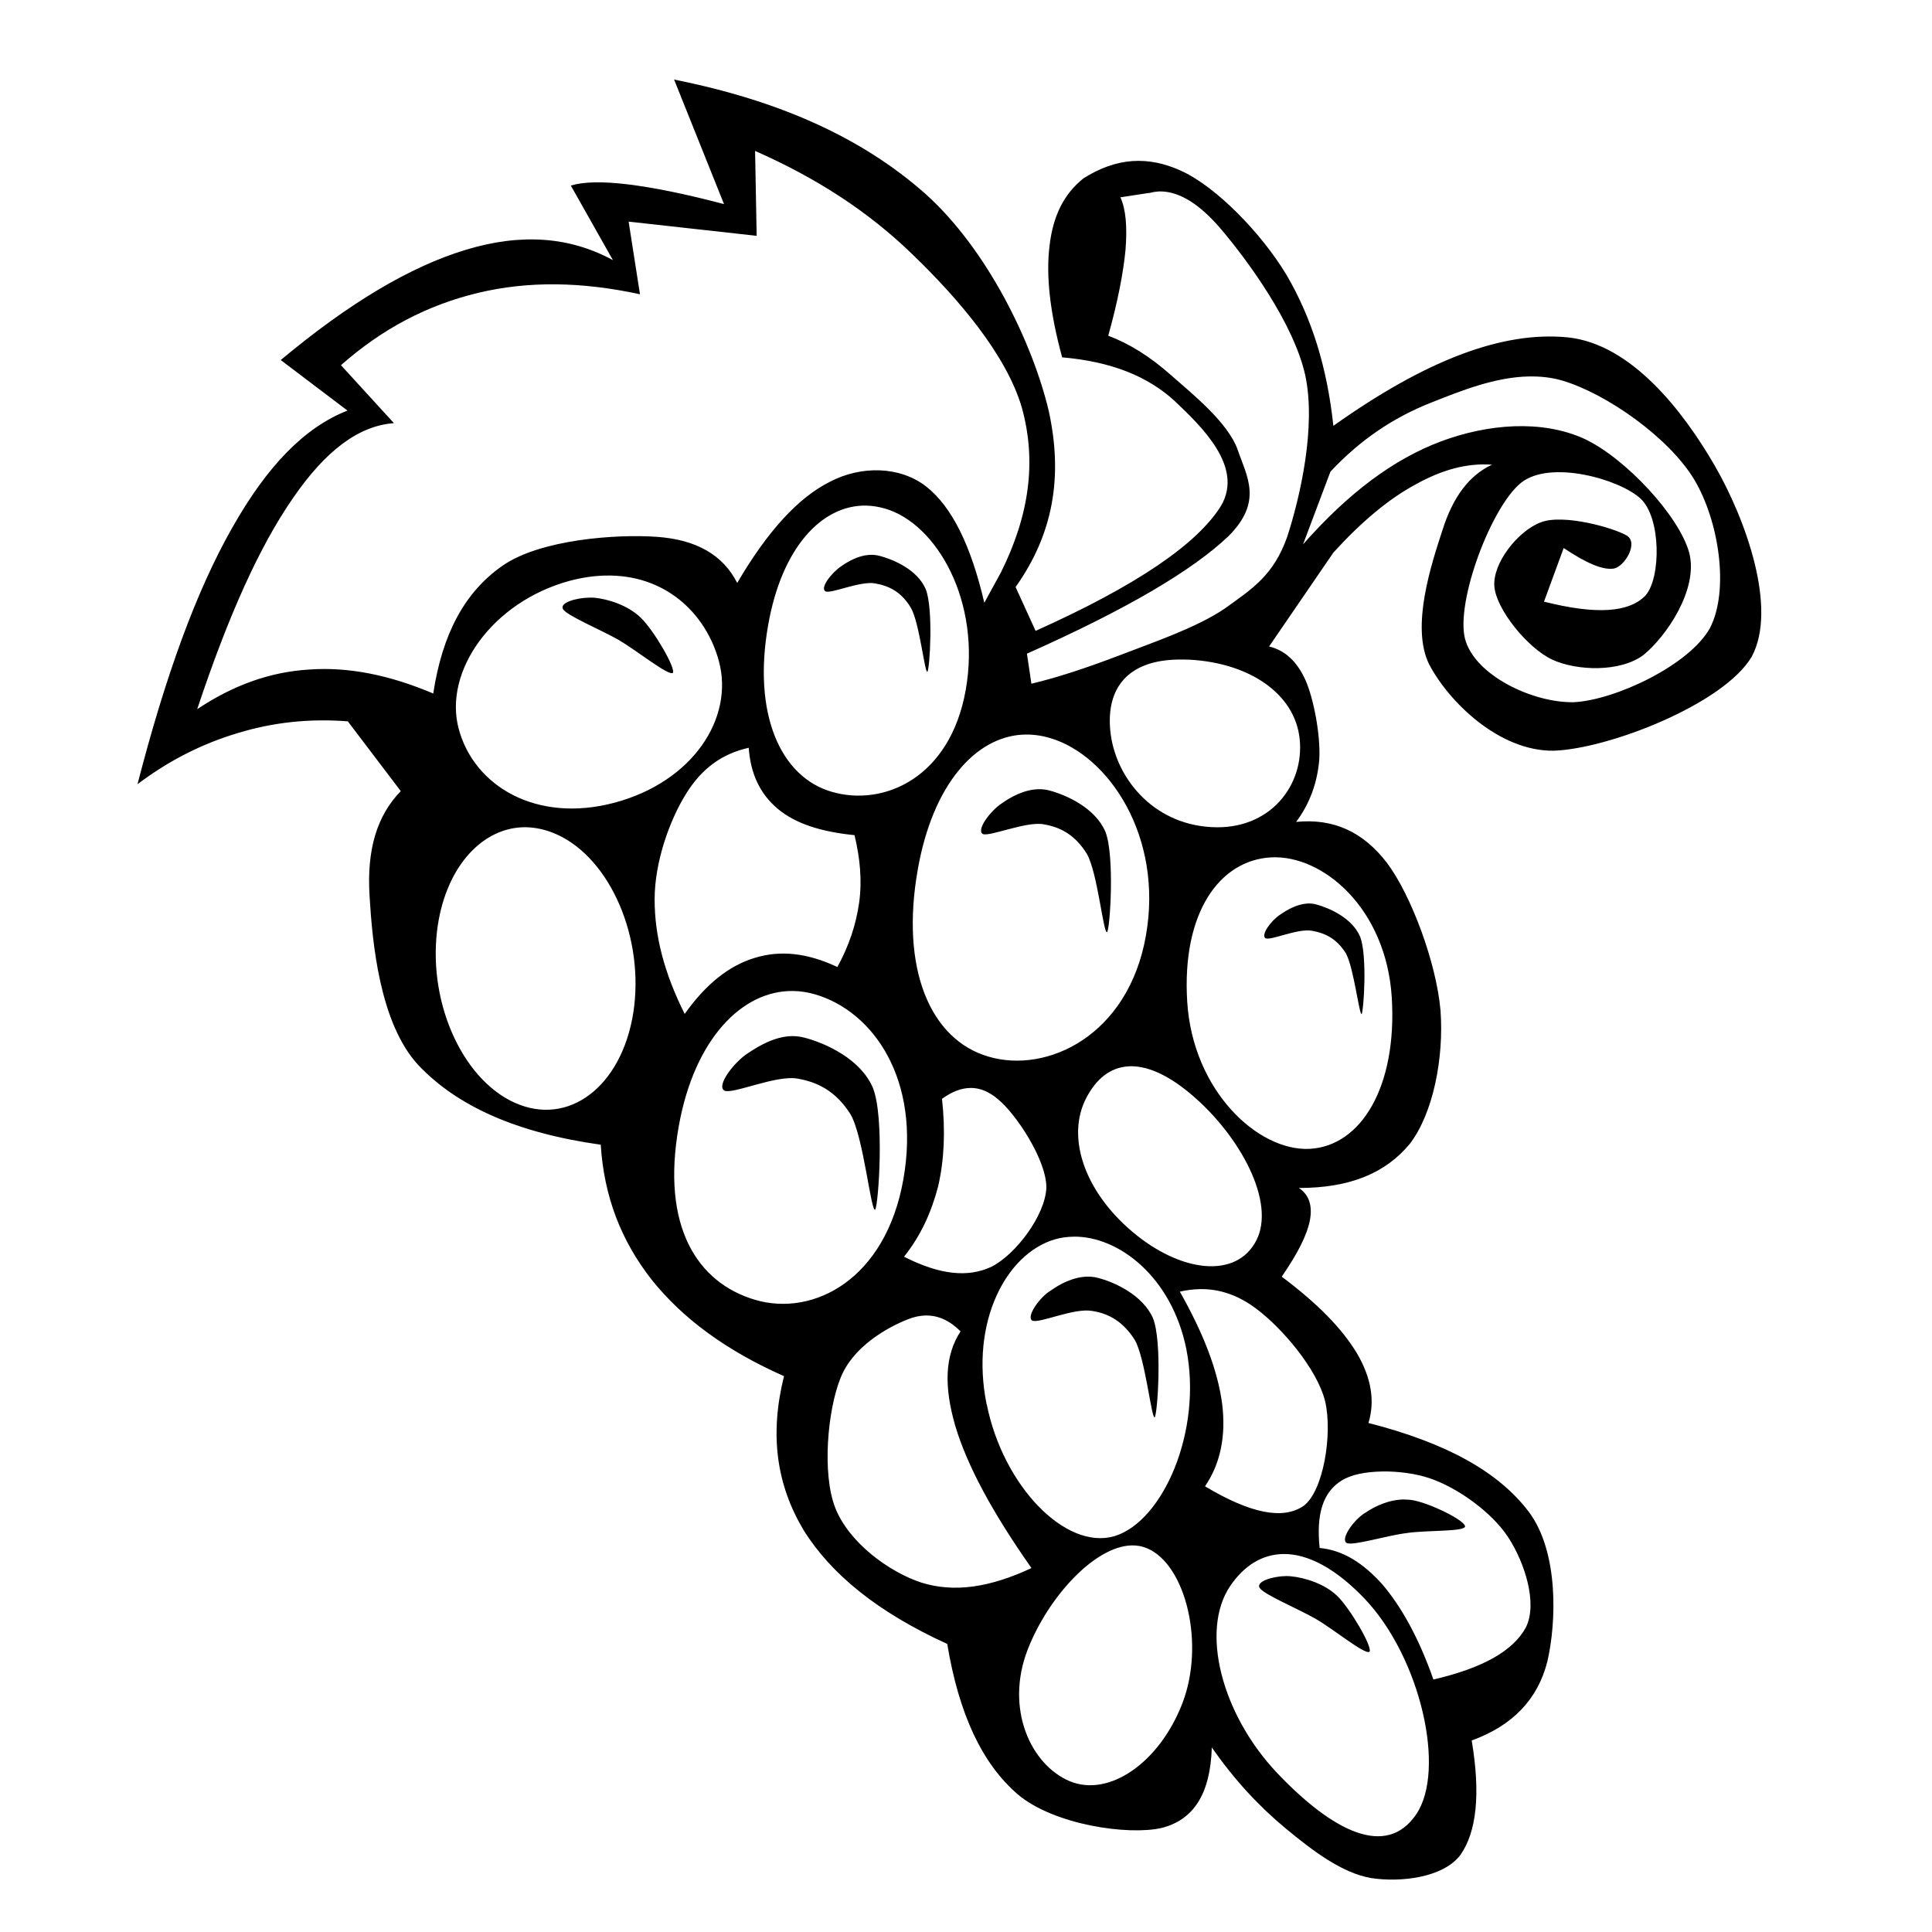 <?xml version="1.0" encoding="UTF-8" standalone="no"?>
<!-- Created with Inkscape (http://www.inkscape.org/) -->
<svg xmlns:dc="http://purl.org/dc/elements/1.1/" xmlns:cc="http://creativecommons.org/ns#" xmlns:rdf="http://www.w3.org/1999/02/22-rdf-syntax-ns#" xmlns:svg="http://www.w3.org/2000/svg" xmlns="http://www.w3.org/2000/svg" version="1.1" width="100%" height="100%" viewBox="0 0 48 48" id="svg2" style="overflow:visible">
<defs id="defs73" />
<path d="m 16.748,1.977 1.240,3.094 C 17.035,4.819 16.242,4.660 15.610,4.582 14.973,4.504 14.498,4.514 14.182,4.610 l 1.046,1.853 C 14.161,5.882 12.956,5.788 11.577,6.205 10.193,6.622 8.670,7.530 6.975,8.945 l 1.658,1.256 c -1.063,0.416 -1.995,1.368 -2.875,2.931 -0.884,1.562 -1.641,3.638 -2.342,6.351 0.797,-0.600 1.613,-1.007 2.497,-1.272 0.875,-0.265 1.766,-0.363 2.728,-0.290 l 1.316,1.734 c -0.595,0.613 -0.848,1.459 -0.775,2.609 0.068,1.140 0.246,3.151 1.209,4.196 0.971,1.026 2.449,1.687 4.534,1.980 0.082,1.287 0.504,2.381 1.264,3.352 0.769,0.962 1.841,1.757 3.289,2.398 -0.361,1.457 -0.188,2.690 0.485,3.822 0.687,1.104 1.853,2.048 3.571,2.831 0.288,1.731 0.859,2.972 1.758,3.742 0.898,0.755 2.738,1.019 3.563,0.831 0.806,-0.201 1.216,-0.855 1.252,-2.000 0.568,0.811 1.168,1.458 1.837,2.012 0.659,0.545 1.394,1.109 2.127,1.233 0.728,0.110 1.776,-0.009 2.207,-0.568 0.407,-0.572 0.510,-1.518 0.286,-2.851 1.017,-0.371 1.643,-1.020 1.881,-1.968 0.224,-0.971 0.284,-2.708 -0.457,-3.706 -0.756,-1.003 -2.055,-1.720 -3.989,-2.215 0.169,-0.554 0.066,-1.130 -0.286,-1.730 -0.371,-0.618 -0.976,-1.236 -1.869,-1.905 0.394,-0.572 0.626,-1.024 0.700,-1.400 0.068,-0.366 -0.022,-0.638 -0.274,-0.803 1.269,0 2.155,-0.368 2.760,-1.101 0.581,-0.765 0.846,-2.135 0.759,-3.313 -0.105,-1.186 -0.728,-2.857 -1.324,-3.655 -0.604,-0.792 -1.346,-1.117 -2.263,-1.026 0.339,-0.453 0.531,-0.981 0.576,-1.563 0.032,-0.600 -0.140,-1.494 -0.342,-1.956 -0.210,-0.467 -0.512,-0.747 -0.906,-0.839 l 1.598,-2.334 c 0.705,-0.774 1.375,-1.332 2.044,-1.694 0.656,-0.364 1.274,-0.534 1.897,-0.489 -0.568,0.262 -0.973,0.805 -1.233,1.630 -0.270,0.829 -0.792,2.394 -0.330,3.329 0.481,0.920 1.732,2.166 3.098,2.147 1.356,-0.045 4.215,-1.152 4.916,-2.334 0.650,-1.205 -0.153,-3.428 -0.922,-4.756 C 41.821,10.221 40.531,8.541 38.942,8.381 37.338,8.225 35.441,8.935 33.127,10.580 32.971,9.114 32.588,7.901 31.965,6.833 31.328,5.775 30.218,4.654 29.380,4.260 28.523,3.857 27.729,3.918 26.918,4.431 26.437,4.816 26.162,5.354 26.075,6.110 c -0.091,0.742 0.011,1.659 0.314,2.768 1.218,0.105 2.122,0.467 2.796,1.085 0.655,0.623 1.721,1.629 1.153,2.601 -0.591,0.953 -2.098,1.983 -4.609,3.110 l -0.497,-1.089 c 0.930,-1.310 1.185,-2.734 0.823,-4.379 C 25.661,8.543 24.542,6.202 22.984,4.809 21.412,3.421 19.368,2.499 16.748,1.977 z m 2.012,1.773 c 1.507,0.664 2.800,1.492 3.913,2.573 1.108,1.067 2.331,2.481 2.716,3.810 0.366,1.324 0.188,2.660 -0.517,4.080 -0.142,0.256 -0.278,0.511 -0.417,0.763 -0.334,-1.434 -0.810,-2.392 -1.447,-2.891 -0.650,-0.504 -1.611,-0.523 -2.390,-0.115 -0.788,0.394 -1.551,1.230 -2.302,2.513 -0.357,-0.701 -1.021,-1.076 -1.992,-1.145 -0.994,-0.073 -2.898,0.060 -3.842,0.719 -0.939,0.655 -1.493,1.693 -1.718,3.173 C 9.680,16.772 8.668,16.565 7.687,16.634 6.702,16.693 5.783,17.029 4.899,17.620 5.673,15.293 6.448,13.574 7.277,12.378 8.097,11.182 8.921,10.577 9.787,10.513 L 8.471,9.073 c 1.044,-0.920 2.157,-1.495 3.408,-1.797 1.241,-0.297 2.568,-0.280 4.021,0.035 l -0.282,-1.805 3.181,0.353 -0.039,-2.108 z m 10.015,1.006 c 0.026,-0.001 0.052,-7.802e-4 0.079,0 0.461,0.013 0.955,0.317 1.483,0.938 0.650,0.765 1.803,2.330 2.092,3.631 0.274,1.278 -0.128,3.028 -0.449,4.013 -0.339,0.957 -0.863,1.287 -1.551,1.781 -0.701,0.476 -1.782,0.841 -2.589,1.153 -0.815,0.311 -1.528,0.550 -2.215,0.715 l -0.111,-0.747 c 2.483,-1.104 4.109,-2.067 5.003,-2.915 0.870,-0.865 0.459,-1.486 0.230,-2.159 C 30.501,10.491 29.633,9.795 29.101,9.327 28.561,8.846 28.038,8.529 27.534,8.341 c 0.238,-0.852 0.374,-1.563 0.429,-2.131 0.045,-0.577 0.010,-1.006 -0.127,-1.308 l 0.700,-0.107 0.003,0.003 c 0.077,-0.020 0.155,-0.035 0.234,-0.039 z m 9.207,4.597 c 0.281,-0.005 0.559,0.022 0.835,0.103 1.095,0.325 2.641,1.409 3.273,2.454 0.618,1.030 0.879,2.755 0.393,3.695 -0.517,0.925 -2.350,1.786 -3.376,1.841 -1.031,0.022 -2.483,-0.675 -2.712,-1.586 -0.224,-0.934 0.658,-3.274 1.396,-3.866 0.723,-0.577 2.444,-0.091 2.967,0.393 0.513,0.471 0.512,1.970 0.123,2.410 -0.416,0.426 -1.229,0.476 -2.521,0.151 l 0.489,-1.332 c 0.577,0.384 0.977,0.554 1.252,0.509 0.261,-0.054 0.610,-0.627 0.322,-0.815 -0.325,-0.197 -1.580,-0.549 -2.139,-0.334 -0.568,0.210 -1.203,1.013 -1.157,1.594 0.045,0.563 0.816,1.528 1.443,1.821 0.613,0.279 1.685,0.315 2.263,-0.119 0.568,-0.462 1.366,-1.630 1.137,-2.533 -0.247,-0.920 -1.595,-2.367 -2.613,-2.839 -1.053,-0.476 -2.382,-0.372 -3.559,0.067 -1.177,0.444 -2.292,1.274 -3.424,2.557 0.225,-0.599 0.451,-1.200 0.680,-1.805 0.723,-0.774 1.546,-1.341 2.517,-1.722 0.721,-0.285 1.566,-0.627 2.410,-0.644 z m -16.466,3.209 c 0.157,0.002 0.316,0.028 0.477,0.075 1.282,0.375 2.390,2.311 2.000,4.506 -0.389,2.190 -2.046,2.905 -3.329,2.529 -1.282,-0.371 -1.968,-1.949 -1.579,-4.144 0.336,-1.916 1.327,-2.982 2.430,-2.967 z m 0.067,1.225 c -0.264,0.021 -0.508,0.158 -0.684,0.282 -0.229,0.151 -0.537,0.537 -0.389,0.624 0.142,0.064 0.866,-0.267 1.233,-0.198 0.361,0.064 0.649,0.216 0.882,0.596 0.219,0.357 0.353,1.667 0.417,1.598 0.059,-0.100 0.148,-1.549 -0.039,-2.044 -0.206,-0.490 -0.801,-0.743 -1.149,-0.835 -0.091,-0.024 -0.182,-0.030 -0.270,-0.023 z m -6.550,0.513 c 1.479,-0.038 2.502,0.925 2.827,2.123 0.384,1.420 -0.650,3.002 -2.593,3.520 -1.942,0.517 -3.489,-0.413 -3.870,-1.833 -0.384,-1.424 0.825,-3.160 2.768,-3.683 0.303,-0.080 0.593,-0.120 0.867,-0.127 z m -0.389,0.548 c -0.325,0.005 -0.748,0.124 -0.656,0.286 0.100,0.164 0.916,0.501 1.388,0.767 0.467,0.279 1.225,0.888 1.340,0.819 0.082,-0.109 -0.470,-1.060 -0.795,-1.372 -0.329,-0.320 -0.829,-0.465 -1.145,-0.497 -0.040,-0.004 -0.084,-0.004 -0.131,-0.003 z m 14.652,1.539 c 0.085,-8.3e-4 0.174,-0.001 0.266,0.003 1.475,0.082 2.613,0.841 2.728,1.972 0.119,1.131 -0.724,2.274 -2.199,2.187 -1.470,-0.082 -2.391,-1.253 -2.505,-2.386 -0.107,-1.061 0.427,-1.765 1.710,-1.777 z m -3.885,1.865 c 0.220,-0.011 0.446,0.016 0.672,0.083 1.452,0.421 2.826,2.441 2.386,4.916 -0.439,2.478 -2.453,3.429 -3.905,3.002 -1.452,-0.421 -2.201,-2.178 -1.761,-4.657 0.370,-2.091 1.420,-3.281 2.609,-3.345 z m -6.809,0.326 c 0.045,0.646 0.280,1.144 0.719,1.515 0.435,0.366 1.070,0.573 1.909,0.656 0.137,0.567 0.192,1.128 0.115,1.678 -0.077,0.545 -0.252,1.071 -0.540,1.598 -0.751,-0.352 -1.419,-0.423 -2.056,-0.226 -0.636,0.192 -1.211,0.649 -1.738,1.392 -0.504,-1.007 -0.747,-1.926 -0.747,-2.847 0,-0.934 0.376,-1.971 0.775,-2.613 0.394,-0.641 0.903,-1.006 1.563,-1.153 z m 7.207,1.030 c -0.355,0.004 -0.699,0.193 -0.918,0.350 -0.278,0.179 -0.645,0.663 -0.473,0.763 0.169,0.073 1.072,-0.320 1.507,-0.242 0.439,0.073 0.789,0.274 1.073,0.727 0.270,0.449 0.417,2.026 0.509,1.952 0.073,-0.105 0.189,-1.898 -0.043,-2.493 -0.256,-0.595 -0.968,-0.915 -1.408,-1.030 -0.082,-0.021 -0.164,-0.028 -0.246,-0.027 z m -12.843,0.946 c 0.241,-0.011 0.494,0.031 0.747,0.127 1.351,0.512 2.264,2.445 2.044,4.315 -0.224,1.864 -1.500,2.963 -2.851,2.450 -1.351,-0.513 -2.268,-2.446 -2.048,-4.315 0.182,-1.518 1.060,-2.528 2.108,-2.577 z m 18.618,0.747 c 1.282,-0.064 2.852,1.263 2.994,3.476 0.137,2.213 -0.757,3.698 -2.040,3.766 -1.282,0.064 -2.905,-1.441 -3.042,-3.659 -0.137,-2.213 0.806,-3.516 2.088,-3.583 z m 0.871,1.149 c -0.251,0.022 -0.489,0.163 -0.644,0.270 -0.229,0.147 -0.495,0.509 -0.369,0.592 0.146,0.059 0.803,-0.255 1.161,-0.186 0.329,0.059 0.615,0.203 0.835,0.560 0.197,0.348 0.334,1.557 0.393,1.507 0.050,-0.096 0.143,-1.453 -0.039,-1.921 -0.197,-0.462 -0.751,-0.707 -1.081,-0.799 -0.083,-0.025 -0.170,-0.031 -0.254,-0.023 z m -12.751,2.171 c 0.180,0.002 0.363,0.030 0.544,0.083 1.452,0.421 2.635,2.123 2.195,4.601 -0.439,2.478 -2.227,3.412 -3.675,2.991 -1.452,-0.426 -2.345,-1.832 -1.905,-4.311 0.385,-2.169 1.574,-3.381 2.839,-3.364 z m -0.019,1.121 c -0.429,0.003 -0.834,0.243 -1.109,0.429 -0.334,0.215 -0.793,0.808 -0.576,0.926 0.206,0.096 1.294,-0.399 1.821,-0.298 0.526,0.091 0.964,0.337 1.308,0.882 0.325,0.545 0.511,2.466 0.616,2.370 0.082,-0.137 0.233,-2.302 -0.059,-3.026 -0.302,-0.714 -1.180,-1.111 -1.698,-1.244 -0.100,-0.027 -0.203,-0.040 -0.302,-0.039 z m 8.340,0.751 c 0.441,-0.029 0.974,0.190 1.579,0.704 1.209,1.026 2.101,2.678 1.606,3.627 -0.494,0.953 -1.872,0.799 -3.082,-0.226 -1.210,-1.027 -1.635,-2.368 -1.141,-3.317 0.247,-0.478 0.597,-0.758 1.038,-0.787 z m -3.905,0.536 c 0.231,-3.2e-5 0.456,0.094 0.676,0.282 0.439,0.357 1.205,1.502 1.201,2.199 -0.032,0.696 -0.765,1.654 -1.352,1.956 -0.600,0.288 -1.308,0.201 -2.183,-0.242 l 0,-0.003 c 0.412,-0.518 0.676,-1.094 0.847,-1.750 0.151,-0.664 0.182,-1.369 0.095,-2.171 0.247,-0.178 0.484,-0.270 0.715,-0.270 z m 2.553,3.695 c 1.129,-0.013 2.439,1.008 2.800,2.788 0.407,2.039 -0.580,4.291 -1.785,4.653 -1.209,0.357 -2.766,-1.242 -3.173,-3.277 l -0.003,0 c -0.412,-2.038 0.483,-3.740 1.694,-4.096 0.150,-0.045 0.307,-0.065 0.469,-0.067 z m 0.346,0.994 c -0.349,0.004 -0.690,0.185 -0.902,0.338 -0.287,0.165 -0.633,0.664 -0.469,0.755 0.183,0.073 1.030,-0.320 1.479,-0.242 0.435,0.064 0.786,0.280 1.065,0.719 0.261,0.444 0.419,1.993 0.497,1.925 0.073,-0.110 0.189,-1.880 -0.043,-2.462 -0.251,-0.577 -0.967,-0.905 -1.384,-1.006 -0.079,-0.020 -0.161,-0.028 -0.242,-0.027 z m 2.796,0.310 c 0.492,-0.008 0.962,0.154 1.415,0.501 0.604,0.453 1.492,1.470 1.694,2.290 0.187,0.815 -0.045,2.235 -0.540,2.597 -0.508,0.343 -1.305,0.193 -2.446,-0.489 0.384,-0.563 0.526,-1.254 0.425,-2.056 -0.110,-0.820 -0.454,-1.726 -1.050,-2.780 0.169,-0.040 0.337,-0.060 0.501,-0.063 z m -6.821,0.656 c 0.316,-0.008 0.603,0.126 0.871,0.393 -0.389,0.595 -0.419,1.356 -0.131,2.350 0.297,0.989 0.917,2.143 1.893,3.531 -1.026,0.480 -1.916,0.618 -2.736,0.361 -0.820,-0.270 -1.805,-1.005 -2.139,-1.857 -0.334,-0.856 -0.188,-2.422 0.123,-3.205 0.297,-0.788 1.161,-1.274 1.670,-1.475 0.155,-0.064 0.305,-0.095 0.449,-0.099 z m 11.343,3.874 c 0.402,-0.006 0.836,0.051 1.189,0.171 0.687,0.233 1.545,0.843 1.952,1.475 0.398,0.613 0.731,1.626 0.433,2.227 -0.316,0.586 -1.075,1.012 -2.298,1.296 -0.366,-1.040 -0.793,-1.800 -1.260,-2.354 -0.484,-0.540 -0.985,-0.860 -1.567,-0.914 -0.086,-0.840 0.078,-1.381 0.544,-1.674 0.231,-0.148 0.603,-0.220 1.006,-0.226 z m 0.568,0.696 c -0.376,-0.004 -0.741,0.161 -0.982,0.330 l 0,-0.003 c -0.288,0.174 -0.630,0.658 -0.465,0.755 0.169,0.073 0.975,-0.182 1.479,-0.246 0.485,-0.077 1.431,-0.030 1.463,-0.163 0.004,-0.155 -0.910,-0.600 -1.332,-0.660 -0.053,-0.008 -0.109,-0.011 -0.163,-0.011 z m -6.789,1.141 c 0.132,-0.003 0.260,0.020 0.381,0.071 0.971,0.407 1.447,2.395 0.875,3.862 -0.572,1.470 -1.820,2.332 -2.796,1.925 -0.966,-0.407 -1.614,-1.802 -1.042,-3.273 0.501,-1.287 1.651,-2.560 2.581,-2.585 z m 3.774,0.214 c 0.595,-0.005 1.286,0.345 2.024,1.121 1.383,1.466 2.015,4.250 1.272,5.345 -0.742,1.099 -2.072,0.431 -3.460,-1.030 -1.383,-1.466 -1.906,-3.537 -1.165,-4.637 0.347,-0.513 0.802,-0.794 1.328,-0.799 z m 0.059,0.548 c -0.329,0.005 -0.744,0.133 -0.656,0.290 0.096,0.165 0.924,0.505 1.392,0.771 0.467,0.270 1.225,0.901 1.340,0.819 0.082,-0.109 -0.470,-1.059 -0.795,-1.380 -0.329,-0.320 -0.829,-0.461 -1.145,-0.493 -0.041,-0.004 -0.088,-0.008 -0.135,-0.008 z" />
</svg>
